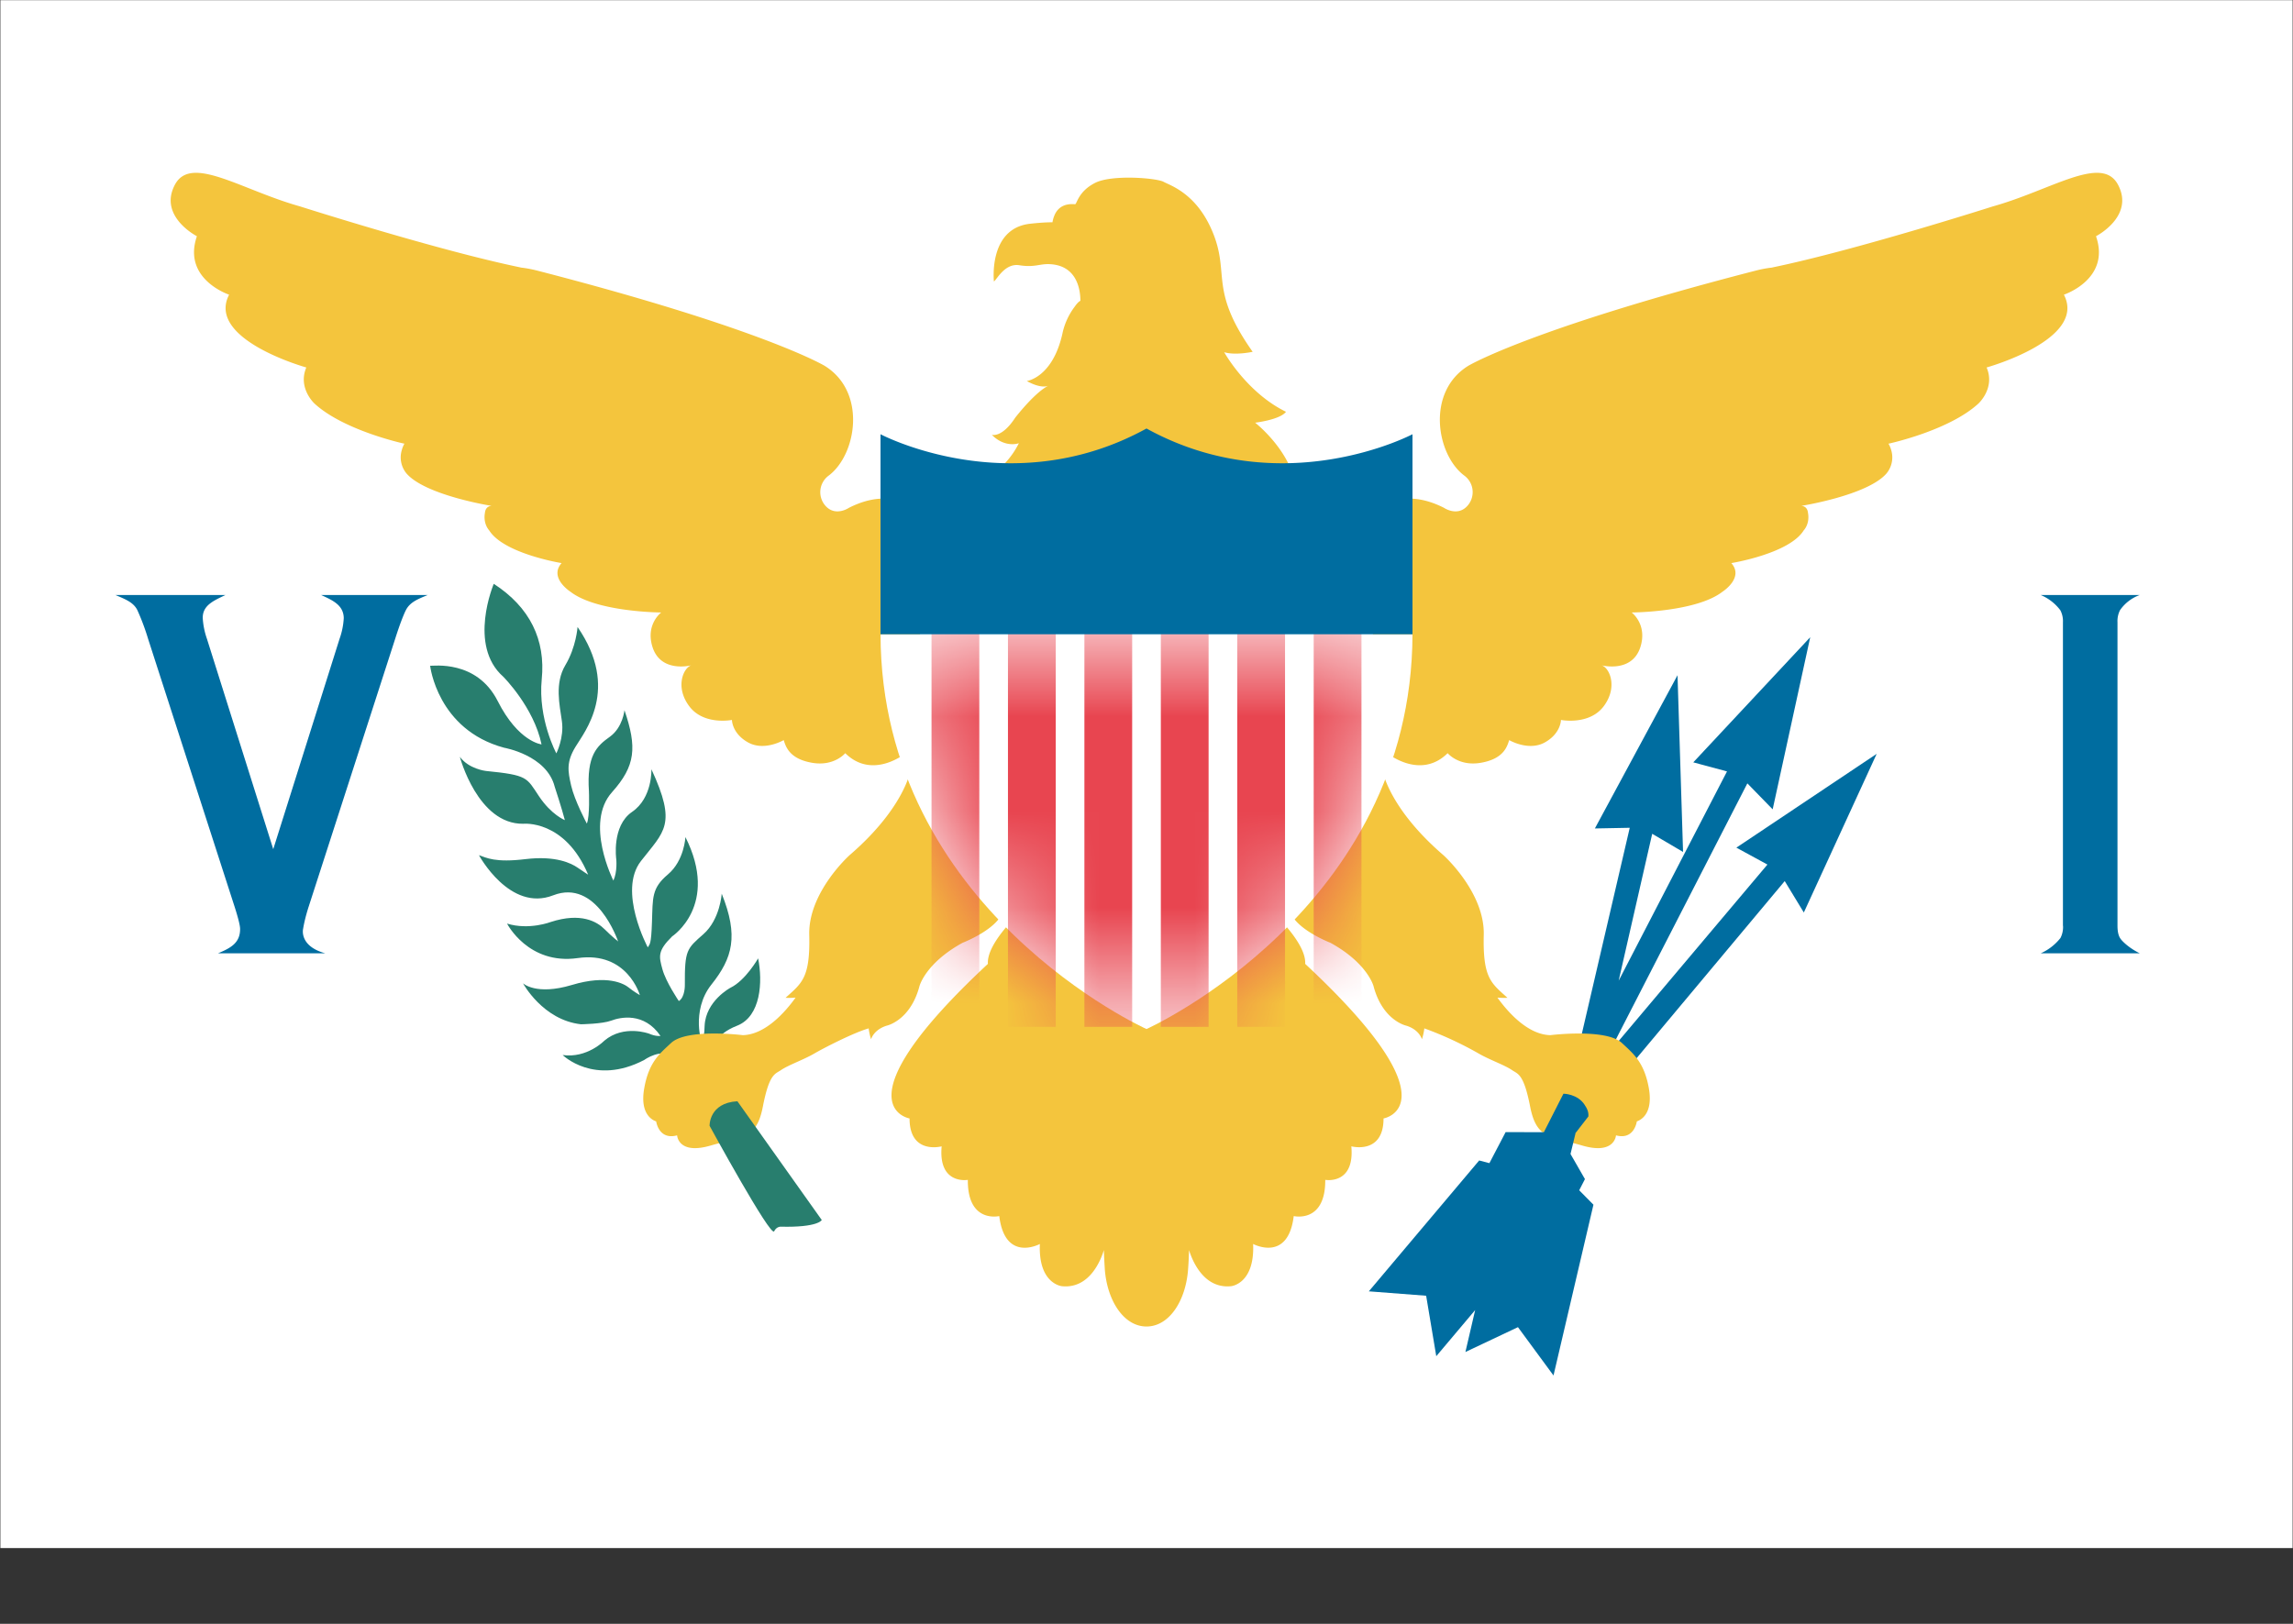 <svg width="24" height="17" viewBox="0 0 24 17" xmlns="http://www.w3.org/2000/svg" xmlns:xlink="http://www.w3.org/1999/xlink"><rect x="0" y="0" width="24" height="17" fill="#333333" stroke="none"/><title>flag-vi</title><defs><path d="M3 4.773S5.777 3.526 5.784.64H.216C.223 3.526 3 4.773 3 4.773z" id="a"/></defs><g fill="none" fill-rule="evenodd"><path fill="#FFF" d="M.004.002h23.992v16.205H.004z"/><path d="M7.485 10.969s-.02-.133.23-.231.269-.462.22-.705c0 0-.131.231-.29.308 0 0-.257.136-.27.397 0 0-.001.095-.02.169-.011.04-.126-.326.09-.598.224-.281.287-.51.109-.953 0 0-.017.269-.191.423-.175.154-.197.166-.195.533 0 0 .003.127-.063.168 0 0-.136-.2-.172-.334-.036-.133-.053-.19.102-.343 0 0 .498-.326.139-1.04 0 0-.011.246-.183.391-.172.145-.158.243-.167.495-.008.251-.025.233-.044.269 0 0-.316-.589-.072-.903.244-.314.38-.379.11-.962 0 0 .013.3-.203.447-.215.148-.165.494-.165.494s.014.13-.03.225c0 0-.305-.602-.014-.926.246-.275.263-.468.13-.858 0 0-.017.18-.153.278-.136.097-.244.195-.219.571 0 0 .011.264-.022.338 0 0-.128-.24-.164-.397-.036-.157-.05-.249.045-.406.094-.157.469-.606.022-1.255 0 0-.014.21-.128.4-.113.19-.06.414-.036.586.025.172-.058.337-.058.337s-.194-.36-.153-.775c.042-.414-.124-.755-.502-1 0 0-.274.645.1.973 0 0 .32.32.4.708 0 0-.242-.024-.46-.456-.22-.432-.675-.364-.706-.367 0 0 .075.669.774.858 0 0 .447.077.53.409 0 0 .075.228.106.349 0 0-.142-.056-.272-.252-.13-.195-.114-.219-.555-.263 0 0-.178-.02-.272-.148 0 0 .186.707.663.701 0 0 .436-.047.68.533 0 0-.047-.03-.111-.074s-.225-.127-.544-.089c-.319.039-.408-.014-.488-.041 0 0 .322.598.777.42.455-.177.674.47.68.483 0 0-.062-.048-.142-.128-.08-.08-.248-.178-.563-.076 0 0-.228.088-.458.017 0 0 .222.435.74.361.52-.074.65.388.65.388s-.07-.041-.117-.08c-.047-.038-.222-.139-.596-.026-.375.112-.51-.018-.51-.018s.207.385.607.429c0 0 .222-.003.316-.038.094-.036.344-.092.516.16 0 0-.047.008-.12-.024 0 0-.265-.098-.468.074 0 0-.18.186-.436.15 0 0 .33.326.855.051 0 0 .177-.13.308-.03.13.101.433-.097.433-.097z" fill="#287E6E"/><path d="M11.016 2.327c-.071 0-.15.006-.24.016-.434.053-.373.604-.373.604.034-.025.116-.195.268-.17.152.024.208-.014.304-.012.304.007.333.278.333.384-.016.008-.035.026-.062.065a.713.713 0 0 0-.122.26c-.1.48-.377.515-.377.515.161.089.228.048.228.048-.145.07-.35.337-.35.337-.139.213-.244.178-.244.178.141.142.283.088.283.088-.094.19-.233.29-.233.29s3.201.294 3.087-.002c-.115-.296-.381-.503-.381-.503s.259-.03.323-.114c-.412-.201-.647-.624-.647-.624.117.036.298-.004.298-.004-.453-.643-.243-.803-.409-1.229-.166-.426-.451-.511-.522-.55-.07-.04-.541-.08-.719.011-.178.091-.189.223-.209.223-.02 0-.165-.023-.22.128a.316.316 0 0 0-.016.06zM18.55 2.8c.865-.178 2.308-.639 2.308-.639.618-.173 1.14-.545 1.31-.228.177.332-.23.54-.23.54.156.45-.336.612-.336.612.244.47-.809.762-.809.762.093.217-.087.379-.087.379-.31.284-.94.419-.94.419a.257.257 0 0 1 .027.062.264.264 0 0 1-.048.25c-.2.23-.892.339-.892.339.067.003.07.07.07.07.023.119-.044.186-.044.186-.151.245-.758.343-.758.343.137.154-.093.3-.093.3-.276.214-.95.217-.95.217s.166.123.092.36c-.087.278-.407.193-.407.193.082.024.174.225.023.428-.152.203-.448.144-.448.144s0 .142-.17.236-.372-.025-.372-.025c-.022.071-.06.196-.294.237-.233.042-.35-.1-.35-.1-.288.284-.632 0-.632 0l.081-.577c-.458-.249-.098-2.022-.098-2.022s.22-.167.61.03c0 0 .132.091.236-.01a.215.215 0 0 0-.024-.328c-.292-.22-.4-.876.044-1.149 0 0 .644-.386 3.004-.995 0 0 .087-.024.177-.033zM8.327 10.444c-.103.144-.313.387-.552.393 0 0-.586-.073-.751.082-.116.109-.233.198-.281.474-.049.276.092.336.125.347 0 0 .026.198.219.146 0 0 .01.206.35.107.341-.099.482-.067.548-.41.067-.344.128-.338.189-.38.081-.055.234-.107.348-.173.09-.053.407-.217.57-.264a.636.636 0 0 0 .025.114s.026-.099.163-.142c0 0 .248-.051.344-.415 0 0 .063-.24.451-.453 0 0 .44-.169.43-.388-.012-.22-.98-1.399-.98-1.399s-.071.386-.633.87c0 0-.433.388-.422.834.011.454-.078.505-.248.659 0 0 .043.003.105-.002z" fill="#F4C53D"/><path d="M16.942 10.267l.351-1.538.323.19-.058-1.85-.865 1.604.365-.007-.523 2.249.222.16.024-.104.066.039 1.442-2.809.265.272.393-1.802-1.224 1.31.353.095-1.134 2.191zm2.701-2.376l-.763 1.662-.2-.329-1.612 1.928-.174-.197 1.605-1.904-.325-.177 1.47-.983z" fill="#006DA0"/><path d="M5.45 2.8c-.865-.178-2.309-.639-2.309-.639-.618-.173-1.14-.545-1.31-.228-.177.332.23.54.23.54-.155.45.337.612.337.612-.244.47.808.762.808.762-.092.217.087.379.087.379.31.284.94.419.94.419a.257.257 0 0 0-.026.062.264.264 0 0 0 .048.25c.2.23.891.339.891.339-.067.003-.07.07-.07.07-.022.119.044.186.044.186.152.245.758.343.758.343-.136.154.093.3.093.3.276.214.95.217.95.217s-.166.123-.092.36c.087.278.407.193.407.193-.081.024-.174.225-.022.428.151.203.447.144.447.144s0 .142.17.236.372-.025.372-.025c.022.071.061.196.294.237.233.042.35-.1.35-.1.288.284.632 0 .632 0l-.08-.577c.458-.249.097-2.022.097-2.022s-.22-.167-.61.03c0 0-.132.091-.236-.01a.215.215 0 0 1 .025-.328c.291-.22.4-.876-.045-1.149 0 0-.643-.386-3.003-.995 0 0-.088-.024-.177-.033zM15.673 10.444c.104.144.313.387.553.393 0 0 .585-.073.75.082.116.109.233.198.282.474.048.276-.093.335-.126.347 0 0-.026.198-.218.146 0 0-.012.206-.352.107-.34-.099-.48-.067-.547-.41-.067-.344-.128-.338-.189-.38-.081-.055-.234-.107-.348-.173a3.709 3.709 0 0 0-.57-.264.636.636 0 0 1-.025.114s-.026-.099-.163-.142c0 0-.248-.051-.344-.415 0 0-.063-.24-.451-.453 0 0-.44-.169-.43-.388.012-.22.98-1.399.98-1.399s.071.386.633.87c0 0 .433.388.422.834-.011.454.078.505.248.659 0 0-.043.003-.105-.002zM11.788 10.506c-.185-.305-.83-1.288-1.237-.823-.167.192-.217.321-.211.408-1.597 1.487-.82 1.618-.82 1.618 0 .383.336.292.336.292-.037.406.274.351.274.351-.004.458.329.379.329.379.06.49.425.292.425.292-.018.418.23.442.23.442.289.03.408-.272.44-.378.002.07.006.14.01.205.026.328.2.595.436.595.237 0 .41-.267.435-.595a3.82 3.82 0 0 0 .01-.205c.033.106.152.408.441.378 0 0 .248-.024.23-.442 0 0 .366.197.425-.292 0 0 .333.079.33-.379 0 0 .31.055.273-.351 0 0 .337.09.337-.292 0 0 .777-.13-.82-1.618.005-.087-.045-.216-.212-.408-.406-.465-1.052.518-1.237.823-.057-.073-.131-.117-.212-.117-.08 0-.155.044-.212.117z" fill="#F4C53D"/><g transform="translate(9 6)"><mask id="b" fill="#fff"><use xlink:href="#a"/></mask><use fill="#FFF" xlink:href="#a"/><path fill="#E84550" mask="url(#b)" d="M.75 4.5v.25h.5V.25h-.5V.5zM1.55 4.5v.25h.5V.25h-.5V.5zM2.35 4.5v.25h.5V.25h-.5V.5zM3.15 4.5v.25h.5V.25h-.5V.5zM3.95 4.5v.25h.5V.25h-.5V.5zM4.75 4.5v.25h.5V.25h-.5V.5z"/></g><path d="M14.356 13.526l.71.666"/><path d="M16.488 11.865l.002.001-.052.215.151.263-.06.117.149.151-.418 1.788-.372-.506-.55.26.102-.439-.407.483-.106-.633-.6-.046 1.155-1.37.107.028.17-.325.4.001.205-.403s.15 0 .225.121v.001c.023.032.04.071.036.116l-.137.177z" fill="#006DA0"/><path d="M7.427 11.786s-.008-.24.291-.257l.883 1.243s-.034.08-.433.07c0 0-.042 0-.065.048-.034.072-.676-1.104-.676-1.104z" fill="#287E6E"/><path d="M14.784 4.546s-1.363.722-2.784-.06c-1.421.782-2.784.06-2.784.06V6.64h5.568V4.546zM2.282 9.98c.135-.056.232-.11.231-.255 0-.035-.019-.112-.057-.231L1.55 6.688a2.423 2.423 0 0 0-.113-.302c-.041-.08-.121-.111-.229-.157H2.36c-.125.06-.24.108-.238.242a.8.8 0 0 0 .044.217L2.86 8.89l.694-2.202a.767.767 0 0 0 .044-.217c-.002-.138-.12-.188-.237-.242h1.116c-.102.042-.185.074-.228.157-.019.036-.06.135-.113.302L3.23 9.494c-.038.119-.052.197-.058.233 0 0-.041.178.232.253H2.282zM21.592 9.692V6.515a.245.245 0 0 0-.027-.126.497.497 0 0 0-.206-.16h1.037a.43.43 0 0 0-.206.158.252.252 0 0 0-.027.128v3.177c0 .057.009.1.028.13.018.03.094.104.205.158H21.36a.547.547 0 0 0 .206-.16.251.251 0 0 0 .027-.128z" fill="#006DA0"/></g></svg>